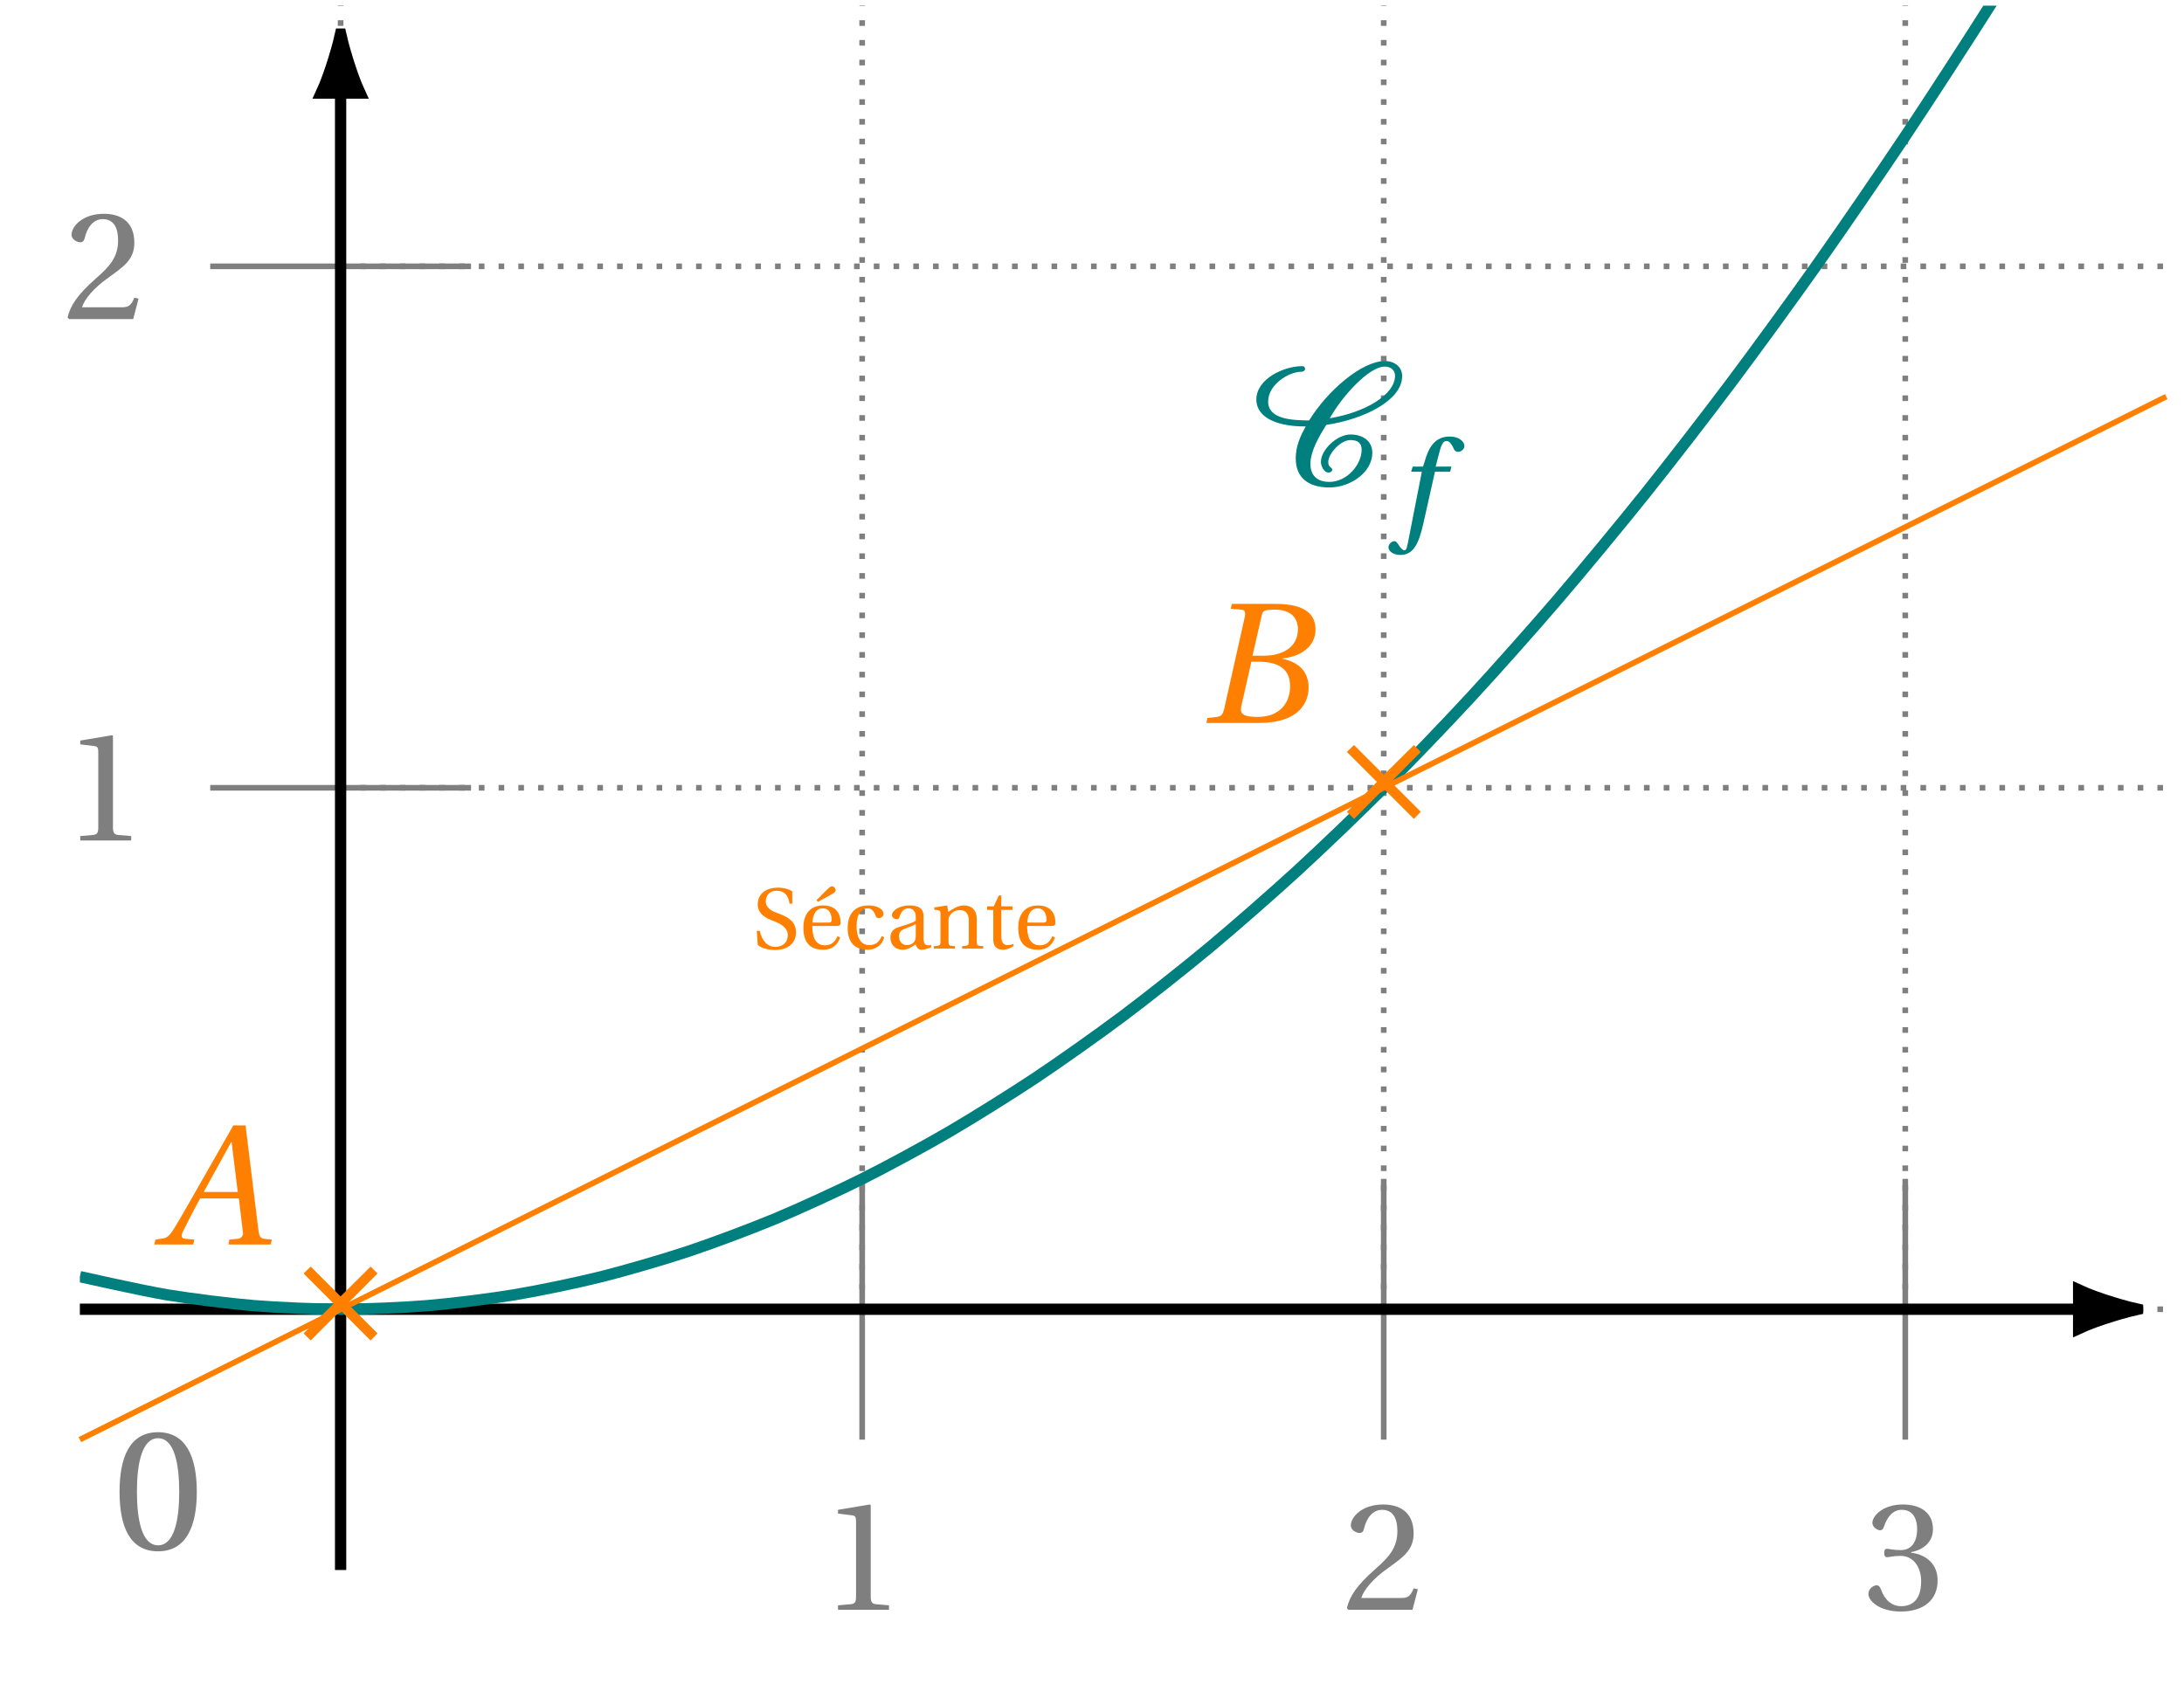 <svg xmlns="http://www.w3.org/2000/svg" xmlns:xlink="http://www.w3.org/1999/xlink" width="153.285pt" height="118.206pt" viewBox="0 0 153.285 118.206"><defs><path id="b" d="M.5-4.031C.5-1.625 1.203.141 3.203.141c1.984 0 2.719-1.766 2.719-4.172 0-2.422-.734-4.188-2.719-4.188-2 0-2.703 1.766-2.703 4.188m1.219 0c0-1.969.344-3.766 1.484-3.766C4.344-7.797 4.688-6 4.688-4.031c0 1.953-.344 3.75-1.484 3.75-1.141 0-1.484-1.797-1.484-3.75m0 0"/><path id="h" d="M.406-6.031c0 1.047 1.047 1.891 3.469 1.891-.406.703-.703 1.438-.703 2.234 0 1.328.844 2.047 2.359 2.047 1.484 0 3.016-1.062 3.016-2.438 0-.828-.672-1.281-1.531-1.281-.953 0-2.078 1.078-2.078 1.922 0 .25.188.75.547.75.109 0 .25-.078.25-.203 0-.156-.281-.156-.281-.531 0-.594.859-1.547 1.562-1.547.484 0 .781.188.781.672C7.797-1.453 6.766-.25 5.531-.25c-.875 0-1.328-.469-1.328-1.266 0-.906.625-1.953 1.109-2.734C8-4.656 10.641-5.984 10.641-7.672c0-.641-.516-1.062-1.219-1.062-1.594 0-4 2.047-5.312 4.172-1.094-.016-2.875-.047-2.875-1.328 0-1.188 1.438-2.094 2.344-2.094.156 0 .25-.109.25-.203 0-.109-.094-.188-.188-.188-1.359 0-3.234.922-3.234 2.344m5.156 1.312c.875-1.562 2.75-3.625 3.859-3.625.422 0 .719.25.719.641 0 1.344-2.109 2.578-4.578 2.984m0 0"/><path id="j" d="m1.75-1.312.5.5 2.094-2.109L6.453-.812l.484-.5-2.094-2.094L6.938-5.516 6.453-6 4.344-3.906 2.25-6l-.5.484 2.109 2.109Zm0 0"/><path id="k" d="M-.234 0H2.5l.078-.344-.672-.062C1.75-.422 1.688-.5 1.688-.625c0-.062.016-.141.062-.234.391-.781.781-1.562 1.234-2.375h2.719L6-.734s-.078.297-.328.328l-.641.062L4.969 0H7.938l.078-.344-.469-.047c-.375-.031-.422-.203-.484-.703l-.891-7.266H5.312l-2.031 3.562c-.625 1.078-1.625 2.875-2.078 3.594C.828-.562.625-.438.25-.406l-.406.062Zm3.469-3.688L5.188-7.234 5.625-3.688Zm0 0"/><path id="l" d="M0 0h3.672c2.906 0 3.5-1.5 3.5-2.5 0-1.281-.938-1.828-1.828-2l.016-.031c1.609-.188 2.297-1.094 2.297-2.016 0-.969-.578-1.812-2.812-1.812h-3.062l-.078.344.734.062c.203.016.281.109.281.297 0 .078-.016.188-.047.297L1.25-1c-.094.391-.203.531-.5.578l-.688.078Zm2.422-.922c0-.094.016-.188.031-.281l.703-3.094H3.625c1.203 0 2.25.344 2.25 1.719 0 1.094-.656 2.156-2.281 2.156-.938 0-1.172-.203-1.172-.5m.812-3.797L3.875-7.516c.078-.359.156-.438.953-.438 1.016 0 1.594.516 1.594 1.375 0 1.25-1.062 1.859-2.391 1.859Zm0 0"/><path id="c" d="M1.188 0h3.578v-.312l-.922-.078C3.609-.422 3.484-.5 3.484-.922v-6.422l-.062-.047-2.234.375V-6.75l1.016.125c.188.031.25.109.25.422v5.281c0 .422-.109.5-.359.531L1.188-.312Zm0 0"/><path id="d" d="M.297-.109.406 0h4.5l.375-1.438L4.984-1.5c-.234.594-.453.672-.891.672H1.312c.172-.562.812-1.344 1.828-2.062 1.047-.766 1.844-1.25 1.844-2.469 0-1.516-1-2.031-2.141-2.031-1.5 0-2.266.891-2.266 1.469 0 .359.422.531.609.531S1.453-5.5 1.5-5.688c.172-.734.594-1.328 1.266-1.328.828 0 1.078.688 1.078 1.5 0 1.156-.594 1.828-1.547 2.656C.969-1.688.5-.953.297-.109m0 0"/><path id="e" d="M.297-1.109c0 .469.75 1.234 2.281 1.234 1.578 0 2.578-.797 2.578-2.188 0-1.453-1.25-1.891-1.859-1.938v-.047c.594-.094 1.531-.531 1.531-1.609 0-1.203-.938-1.734-2.109-1.734-1.438 0-2.141.828-2.141 1.281 0 .344.391.531.531.531s.219-.078.266-.219c.25-.75.656-1.219 1.266-1.219.859 0 1.078.75 1.078 1.359C3.719-5 3.484-4.188 2.562-4.188c-.531 0-.828-.094-.953-.094-.141 0-.203.094-.203.297 0 .188.062.297.203.297.125 0 .422-.094.953-.094C3.484-3.781 4-2.953 4-2 4-.703 3.375-.25 2.594-.25c-.719 0-1.188-.531-1.406-1.156-.062-.203-.172-.312-.312-.312-.203 0-.578.219-.578.609m0 0"/><path id="i" d="M-.188 1.516c.016.297.375.531.828.531.891 0 1.297-.703 1.641-2.297l.797-3.547h1.062l.094-.359H3.125l.266-1.016c.141-.562.281-.781.484-.781s.344.156.547.594c.047.078.125.172.266.172.203 0 .453-.172.453-.406 0-.375-.453-.672-1.016-.672-1.062 0-1.5.75-1.797 1.844l-.094.266h-.719l-.109.359h.75l-.984 5.016c-.078.438-.156.5-.25.5-.078 0-.219-.078-.438-.438-.062-.078-.125-.203-.25-.203-.203 0-.422.219-.422.438m0 0"/><path id="n" d="m.297-1.25.062.984c.266.25.781.359 1.203.359 1.062 0 1.484-.609 1.484-1.234 0-.719-.484-1.047-1.188-1.312l-.203-.078C1.25-2.672.922-2.938.922-3.297c0-.438.266-.766.766-.766.531 0 .812.297.906.906h.188v-.859c-.203-.156-.609-.266-1.016-.266-.734 0-1.406.375-1.406 1.172 0 .641.516.969 1.156 1.188L1.625-1.875c.266.109.844.375.844.922 0 .516-.344.828-.875.828C1.031-.125.656-.562.5-1.25Zm0 0"/><path id="o" d="m1.219-3.406.094.125.906-.5c.188-.094.344-.203.344-.328S2.422-4.375 2.328-4.375c-.109 0-.203.062-.391.25Zm-.922 1.938C.297-.5.703.078 1.688.078c.672 0 1.016-.375 1.188-.859L2.688-.875c-.156.359-.391.641-.875.641-.75 0-.891-.719-.891-1.359h1.75c.125 0 .234-.031.234-.234 0-.344-.109-1.203-1.219-1.203-.953 0-1.391.656-1.391 1.562m.641-.359c0-.25.094-1 .719-1 .562 0 .625.578.625.812 0 .109-.047.188-.203.188Zm0 0"/><path id="p" d="M.297-1.453c0 1.016.5 1.531 1.406 1.531.422 0 1-.219 1.156-.875L2.688-.875c-.188.422-.422.625-.875.625-.719 0-.891-.75-.891-1.312 0-.906.359-1.266.781-1.266.266 0 .453.203.562.531.047.094.078.156.203.156s.344-.078.344-.312c0-.281-.391-.578-1.047-.578-1.109 0-1.469.766-1.469 1.578m0 0"/><path id="q" d="M.297-.781c0 .453.297.859.875.859.344 0 .703-.234.891-.375.094.234.188.375.406.375S2.953 0 3.188-.109L3.141-.25c-.078.016-.219.031-.312 0C2.719-.281 2.625-.391 2.625-.766v-1.469c0-.359-.078-.797-1-.797-.672 0-1.219.344-1.219.688 0 .188.219.281.344.281s.156-.062.188-.172c.141-.453.375-.594.625-.594.234 0 .516.125.516.609v.25c-.156.156-.75.312-1.219.469-.438.125-.562.438-.562.719M.906-.875c0-.281.125-.422.469-.547.25-.094.562-.219.703-.297v.859c0 .484-.375.609-.609.609-.375 0-.562-.266-.562-.625m0 0"/><path id="r" d="M.188 0h1.484v-.172c-.438-.031-.453-.047-.453-.359V-1.938c0-.156 0-.234.062-.328.125-.25.391-.438.719-.438.406 0 .641.219.641.75v1.422c0 .312-.031.328-.469.359V0h1.484v-.172c-.438-.031-.453-.047-.453-.359v-1.547c0-.609-.344-.953-.891-.953-.453 0-.734.219-1.109.453L1.125-3.031l-.906.141v.156l.234.031c.156.031.203.047.203.266v1.906c0 .312-.031.328-.469.359Zm0 0"/><path id="s" d="M.188-2.719H.625V-.625c0 .625.453.703.672.703.312 0 .594-.156.766-.266l-.047-.141C1.875-.266 1.75-.25 1.594-.25c-.203 0-.406-.141-.406-.594v-1.875h.781v-.25H1.188v-.766h-.172l-.359.766H.188Zm0 0"/><path id="t" d="M.297-1.469C.297-.5.703.078 1.688.078c.672 0 1.016-.375 1.188-.859L2.688-.875c-.156.359-.391.641-.875.641-.75 0-.891-.719-.891-1.359h1.75c.125 0 .234-.031.234-.234 0-.344-.109-1.203-1.219-1.203-.953 0-1.391.656-1.391 1.562m.641-.359c0-.25.094-1 .719-1 .562 0 .625.578.625.812 0 .109-.047.188-.203.188Zm0 0"/><clipPath id="a"><path d="M23 0h129.418v93H23Zm0 0"/></clipPath><clipPath id="f"><path d="M134 79h18.418v26H134Zm0 0"/></clipPath><clipPath id="g"><path d="M5.605.395h146.418V104H5.605Zm0 0"/></clipPath><clipPath id="m"><path d="M.156 22h152.262v85H.156Zm0 0"/></clipPath></defs><g clip-path="url(#a)"><path fill="none" stroke="#7F7F7F" stroke-dasharray=".396 .99" stroke-miterlimit="10" stroke-width=".396" d="M23.906 91.906h128.117M23.906 55.301h128.117M23.906 18.695h128.117M23.906 91.906V.395m36.605 91.512V.395M97.117 91.906V.395m36.605 91.512V.395"/></g><use xlink:href="#b" x="7.891" y="108.758" fill="#7F7F7F"/><path fill="none" stroke="#7F7F7F" stroke-miterlimit="10" stroke-width=".396" d="M60.512 82.754v18.305"/><use xlink:href="#c" x="57.628" y="113.002" fill="#7F7F7F"/><path fill="none" stroke="#7F7F7F" stroke-miterlimit="10" stroke-width=".396" d="M97.117 82.754v18.305"/><use xlink:href="#d" x="94.232" y="113.002" fill="#7F7F7F"/><path fill="none" stroke="#7F7F7F" stroke-miterlimit="10" stroke-width=".396" d="M133.723 82.754v18.305"/><use xlink:href="#e" x="130.837" y="113.002" fill="#7F7F7F"/><path fill="none" stroke="#000" stroke-miterlimit="10" stroke-width=".792" d="M5.605 91.906h140.285"/><path d="M150.023 91.906c-.508-.105-2.738-.703-4.133-1.355v2.711c1.395-.652 3.625-1.25 4.133-1.355m0 0"/><g clip-path="url(#f)"><path fill="none" stroke="#000" stroke-miterlimit="10" stroke-width=".792" d="M150.023 91.906c-.508-.105-2.738-.703-4.133-1.355v2.711c1.395-.652 3.625-1.25 4.133-1.355Zm0 0"/></g><path fill="none" stroke="#7F7F7F" stroke-miterlimit="10" stroke-width=".396" d="M33.059 55.301H14.754"/><use xlink:href="#c" x="4.444" y="59.002" fill="#7F7F7F"/><path fill="none" stroke="#7F7F7F" stroke-miterlimit="10" stroke-width=".396" d="M33.059 18.695H14.754"/><use xlink:href="#d" x="4.444" y="22.398" fill="#7F7F7F"/><path fill="none" stroke="#000" stroke-miterlimit="10" stroke-width=".792" d="M23.906 110.211V6.531"/><path stroke="#000" stroke-miterlimit="10" stroke-width=".792" d="M23.906 2.395c-.105.508-.703 2.738-1.355 4.137h2.711c-.652-1.398-1.25-3.629-1.355-4.137Zm0 0"/><g clip-path="url(#g)"><path fill="none" stroke="#007F7F" stroke-miterlimit="10" stroke-width=".792" d="M5.605 89.617s4.406.992 6.098 1.273c1.695.281 4.41.621 6.102.762 1.691.141 4.406.254 6.102.254 1.691 0 4.406-.113 6.102-.254 1.691-.141 4.406-.48 6.098-.762 1.695-.281 4.41-.848 6.102-1.27 1.691-.426 4.406-1.215 6.102-1.781 1.691-.562 4.406-1.582 6.098-2.285 1.695-.707 4.41-1.953 6.102-2.797 1.695-.848 4.41-2.316 6.102-3.305 1.691-.988 4.406-2.684 6.102-3.812 1.691-1.129 4.406-3.051 6.098-4.32 1.695-1.27 4.41-3.418 6.102-4.828s4.406-3.785 6.102-5.34c1.691-1.551 4.406-4.152 6.098-5.844 1.695-1.695 4.41-4.523 6.102-6.355 1.695-1.832 4.41-4.887 6.102-6.863 1.691-1.973 4.406-5.254 6.102-7.371 1.691-2.113 4.406-5.621 6.098-7.879 1.695-2.258 4.41-5.988 6.102-8.387 1.691-2.398 4.406-6.355 6.102-8.895 1.691-2.539 4.406-6.727 6.102-9.406 1.691-2.68 4.406-7.09 6.098-9.91 1.695-2.824 6.102-10.422 6.102-10.422"/></g><use xlink:href="#h" x="87.77" y="34.078" fill="#007F7F"/><use xlink:href="#i" x="97.637" y="36.909" fill="#007F7F"/><use xlink:href="#j" x="19.558" y="94.911" fill="#FF7F00"/><use xlink:href="#k" x="11.063" y="87.362" fill="#FF7F00"/><use xlink:href="#j" x="92.782" y="58.299" fill="#FF7F00"/><use xlink:href="#l" x="84.673" y="50.75" fill="#FF7F00"/><g clip-path="url(#m)"><path fill="none" stroke="#FF7F00" stroke-miterlimit="10" stroke-width=".396" d="M5.605 101.059 152.039 27.84"/></g><g fill="#FF7F00"><use xlink:href="#n" x="52.822" y="66.592"/><use xlink:href="#o" x="56.09" y="66.592"/><use xlink:href="#p" x="59.197" y="66.592"/><use xlink:href="#q" x="62.195" y="66.592"/><use xlink:href="#r" x="65.353" y="66.592"/><use xlink:href="#s" x="69.09" y="66.592"/><use xlink:href="#t" x="71.168" y="66.592"/></g></svg>